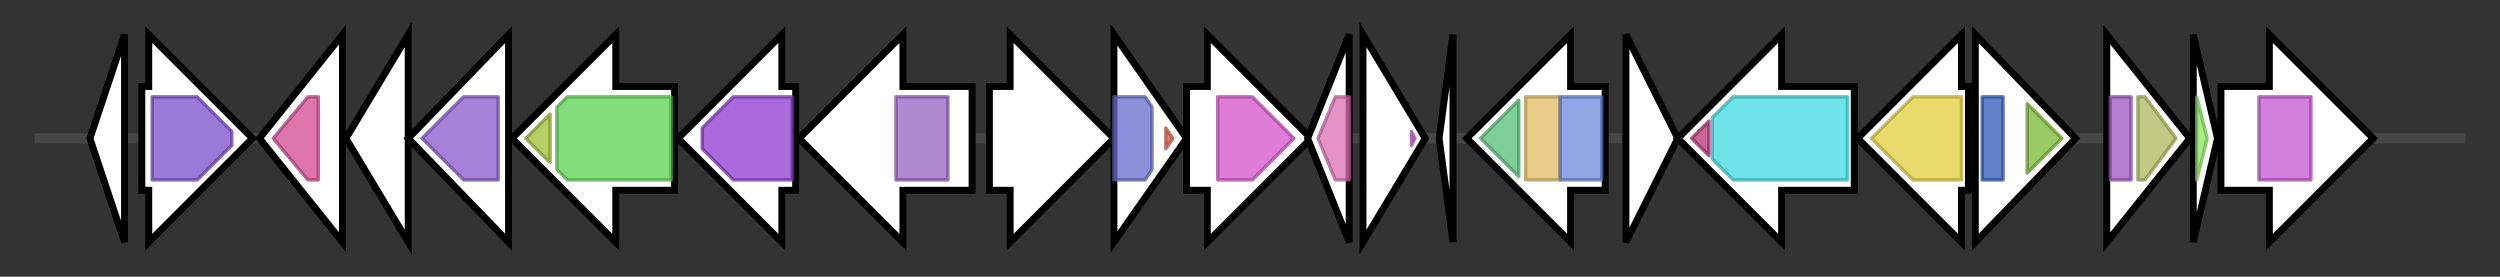 <svg version="1.1" baseProfile="full" xmlns="http://www.w3.org/2000/svg" width="722.667" height="80">
	<rect width="100%" height="100%" fill="#333333" stroke="none"/>
	<g>
		<line x1="10" y1="40.0" x2="712.667" y2="40.0" style="stroke:rgb(70,70,70); stroke-width:3 "/>
		<g>
			<title> (ctg7_135)</title>
			<polygon class=" (ctg7_135)" points="26,40 36,10 36,70" fill="rgb(255,255,255)" fill-opacity="1.0" stroke="rgb(0,0,0)" stroke-width="2"  />
		</g>
		<g>
			<title> (ctg7_136)</title>
			<polygon class=" (ctg7_136)" points="41,25 43,25 43,10 73,40 43,70 43,55 41,55" fill="rgb(255,255,255)" fill-opacity="1.0" stroke="rgb(0,0,0)" stroke-width="2"  />
			<g>
				<title>Caa3_CtaG (PF09678)
"Cytochrome c oxidase caa3 assembly factor (Caa3_CtaG)"</title>
				<polygon class="PF09678" points="44,28 57,28 67,38 67,42 57,52 44,52" stroke-linejoin="round" width="23" height="24" fill="rgb(121,77,200)" stroke="rgb(96,61,160)" stroke-width="1" opacity="0.75" />
			</g>
		</g>
		<g>
			<title> (ctg7_137)</title>
			<polygon class=" (ctg7_137)" points="75,40 99,10 99,70" fill="rgb(255,255,255)" fill-opacity="1.0" stroke="rgb(0,0,0)" stroke-width="2"  />
			<g>
				<title>Rhomboid (PF01694)
"Rhomboid family"</title>
				<polygon class="PF01694" points="79,40 89,28 92,28 92,52 89,52 79,40" stroke-linejoin="round" width="13" height="24" fill="rgb(210,72,145)" stroke="rgb(168,57,116)" stroke-width="1" opacity="0.75" />
			</g>
		</g>
		<g>
			<title> (ctg7_138)</title>
			<polygon class=" (ctg7_138)" points="100,40 118,10 118,70" fill="rgb(255,255,255)" fill-opacity="1.0" stroke="rgb(0,0,0)" stroke-width="2"  />
		</g>
		<g>
			<title> (ctg7_139)</title>
			<polygon class=" (ctg7_139)" points="118,40 147,10 147,70" fill="rgb(255,255,255)" fill-opacity="1.0" stroke="rgb(0,0,0)" stroke-width="2"  />
			<g>
				<title>4HBT_3 (PF13622)
"Thioesterase-like superfamily"</title>
				<polygon class="PF13622" points="122,40 134,28 144,28 144,52 134,52" stroke-linejoin="round" width="25" height="24" fill="rgb(136,87,203)" stroke="rgb(108,69,162)" stroke-width="1" opacity="0.75" />
			</g>
		</g>
		<g>
			<title> (ctg7_140)</title>
			<polygon class=" (ctg7_140)" points="195,25 178,25 178,10 148,40 178,70 178,55 195,55" fill="rgb(255,255,255)" fill-opacity="1.0" stroke="rgb(0,0,0)" stroke-width="2"  />
			<g>
				<title>PK_C (PF02887)
"Pyruvate kinase, alpha/beta domain"</title>
				<polygon class="PF02887" points="152,40 159,33 159,47" stroke-linejoin="round" width="11" height="24" fill="rgb(157,190,51)" stroke="rgb(125,152,40)" stroke-width="1" opacity="0.75" />
			</g>
			<g>
				<title>PK (PF00224)
"Pyruvate kinase, barrel domain"</title>
				<polygon class="PF00224" points="161,31 164,28 194,28 194,52 164,52 161,49" stroke-linejoin="round" width="33" height="24" fill="rgb(90,209,79)" stroke="rgb(72,167,63)" stroke-width="1" opacity="0.75" />
			</g>
		</g>
		<g>
			<title> (ctg7_141)</title>
			<polygon class=" (ctg7_141)" points="230,25 226,25 226,10 196,40 226,70 226,55 230,55" fill="rgb(255,255,255)" fill-opacity="1.0" stroke="rgb(0,0,0)" stroke-width="2"  />
			<g>
				<title>LGT (PF01790)
"Prolipoprotein diacylglyceryl transferase"</title>
				<polygon class="PF01790" points="203,37 212,28 229,28 229,52 212,52 203,43" stroke-linejoin="round" width="26" height="24" fill="rgb(140,56,206)" stroke="rgb(112,44,164)" stroke-width="1" opacity="0.75" />
			</g>
		</g>
		<g>
			<title> (ctg7_142)</title>
			<polygon class=" (ctg7_142)" points="281,25 261,25 261,10 231,40 261,70 261,55 281,55" fill="rgb(255,255,255)" fill-opacity="1.0" stroke="rgb(0,0,0)" stroke-width="2"  />
			<g>
				<title>PMT_2 (PF13231)
"Dolichyl-phosphate-mannose-protein mannosyltransferase"</title>
				<rect class="PF13231" x="259" y="28" stroke-linejoin="round" width="15" height="24" fill="rgb(149,96,194)" stroke="rgb(119,76,155)" stroke-width="1" opacity="0.75" />
			</g>
		</g>
		<g>
			<title> (ctg7_143)</title>
			<polygon class=" (ctg7_143)" points="286,25 292,25 292,10 322,40 292,70 292,55 286,55" fill="rgb(255,255,255)" fill-opacity="1.0" stroke="rgb(0,0,0)" stroke-width="2"  />
		</g>
		<g>
			<title> (ctg7_144)</title>
			<polygon class=" (ctg7_144)" points="322,10 343,40 322,70" fill="rgb(255,255,255)" fill-opacity="1.0" stroke="rgb(0,0,0)" stroke-width="2"  />
			<g>
				<title>Response_reg (PF00072)
"Response regulator receiver domain"</title>
				<polygon class="PF00072" points="322,28 331,28 333,31 333,49 331,52 322,52" stroke-linejoin="round" width="11" height="24" fill="rgb(100,107,203)" stroke="rgb(80,85,162)" stroke-width="1" opacity="0.75" />
			</g>
			<g>
				<title>GerE (PF00196)
"Bacterial regulatory proteins, luxR family"</title>
				<polygon class="PF00196" points="337,37 339,40 337,43" stroke-linejoin="round" width="5" height="24" fill="rgb(219,94,82)" stroke="rgb(175,75,65)" stroke-width="1" opacity="0.75" />
			</g>
		</g>
		<g>
			<title> (ctg7_145)</title>
			<polygon class=" (ctg7_145)" points="343,25 349,25 349,10 379,40 349,70 349,55 343,55" fill="rgb(255,255,255)" fill-opacity="1.0" stroke="rgb(0,0,0)" stroke-width="2"  />
			<g>
				<title>Lycopene_cycl (PF05834)
"Lycopene cyclase protein"</title>
				<polygon class="PF05834" points="352,28 362,28 374,40 362,52 352,52" stroke-linejoin="round" width="24" height="24" fill="rgb(212,80,200)" stroke="rgb(169,64,160)" stroke-width="1" opacity="0.75" />
			</g>
		</g>
		<g>
			<title> (ctg7_146)</title>
			<polygon class=" (ctg7_146)" points="378,40 390,10 390,70" fill="rgb(255,255,255)" fill-opacity="1.0" stroke="rgb(0,0,0)" stroke-width="2"  />
			<g>
				<title>Thioredoxin (PF00085)
"Thioredoxin"</title>
				<polygon class="PF00085" points="381,40 386,28 390,28 390,52 386,52" stroke-linejoin="round" width="10" height="24" fill="rgb(220,109,180)" stroke="rgb(176,87,144)" stroke-width="1" opacity="0.75" />
			</g>
		</g>
		<g>
			<title> (ctg7_147)</title>
			<polygon class=" (ctg7_147)" points="394,10 412,40 394,70" fill="rgb(255,255,255)" fill-opacity="1.0" stroke="rgb(0,0,0)" stroke-width="2"  />
			<g>
				<title>LysM (PF01476)
"LysM domain"</title>
				<polygon class="PF01476" points="408,38 409,40 408,42" stroke-linejoin="round" width="4" height="24" fill="rgb(200,86,203)" stroke="rgb(160,68,162)" stroke-width="1" opacity="0.75" />
			</g>
		</g>
		<g>
			<title> (ctg7_148)</title>
			<polygon class=" (ctg7_148)" points="416,40 420,10 420,70" fill="rgb(255,255,255)" fill-opacity="1.0" stroke="rgb(0,0,0)" stroke-width="2"  />
		</g>
		<g>
			<title> (ctg7_149)</title>
			<polygon class=" (ctg7_149)" points="464,25 454,25 454,10 424,40 454,70 454,55 464,55" fill="rgb(255,255,255)" fill-opacity="1.0" stroke="rgb(0,0,0)" stroke-width="2"  />
			<g>
				<title>Acyl-CoA_dh_1 (PF00441)
"Acyl-CoA dehydrogenase, C-terminal domain"</title>
				<polygon class="PF00441" points="428,40 439,29 439,51" stroke-linejoin="round" width="15" height="24" fill="rgb(85,191,117)" stroke="rgb(68,152,93)" stroke-width="1" opacity="0.75" />
			</g>
			<g>
				<title>Acyl-CoA_dh_M (PF02770)
"Acyl-CoA dehydrogenase, middle domain"</title>
				<rect class="PF02770" x="441" y="28" stroke-linejoin="round" width="10" height="24" fill="rgb(225,186,97)" stroke="rgb(180,148,77)" stroke-width="1" opacity="0.75" />
			</g>
			<g>
				<title>Acyl-CoA_dh_N (PF02771)
"Acyl-CoA dehydrogenase, N-terminal domain"</title>
				<rect class="PF02771" x="451" y="28" stroke-linejoin="round" width="12" height="24" fill="rgb(105,135,218)" stroke="rgb(84,108,174)" stroke-width="1" opacity="0.75" />
			</g>
		</g>
		<g>
			<title> (ctg7_150)</title>
			<polygon class=" (ctg7_150)" points="470,10 485,40 470,70" fill="rgb(255,255,255)" fill-opacity="1.0" stroke="rgb(0,0,0)" stroke-width="2"  />
		</g>
		<g>
			<title> (ctg7_151)</title>
			<polygon class=" (ctg7_151)" points="536,25 515,25 515,10 485,40 515,70 515,55 536,55" fill="rgb(255,255,255)" fill-opacity="1.0" stroke="rgb(0,0,0)" stroke-width="2"  />
			<g>
				<title>AMP-binding_C (PF13193)
"AMP-binding enzyme C-terminal domain"</title>
				<polygon class="PF13193" points="489,40 494,35 494,45" stroke-linejoin="round" width="7" height="24" fill="rgb(182,50,118)" stroke="rgb(145,39,94)" stroke-width="1" opacity="0.75" />
			</g>
			<g>
				<title>AMP-binding (PF00501)
"AMP-binding enzyme"</title>
				<polygon class="PF00501" points="495,34 501,28 534,28 534,52 501,52 495,46" stroke-linejoin="round" width="39" height="24" fill="rgb(60,217,223)" stroke="rgb(48,173,178)" stroke-width="1" opacity="0.75" />
			</g>
		</g>
		<g>
			<title> (ctg7_152)</title>
			<polygon class=" (ctg7_152)" points="569,25 567,25 567,10 537,40 567,70 567,55 569,55" fill="rgb(255,255,255)" fill-opacity="1.0" stroke="rgb(0,0,0)" stroke-width="2"  />
			<g>
				<title>Aldo_ket_red (PF00248)
"Aldo/keto reductase family"</title>
				<polygon class="PF00248" points="541,40 553,28 567,28 567,52 553,52" stroke-linejoin="round" width="29" height="24" fill="rgb(225,205,58)" stroke="rgb(180,164,46)" stroke-width="1" opacity="0.75" />
			</g>
		</g>
		<g>
			<title> (ctg7_153)</title>
			<polygon class=" (ctg7_153)" points="571,10 600,40 571,70" fill="rgb(255,255,255)" fill-opacity="1.0" stroke="rgb(0,0,0)" stroke-width="2"  />
			<g>
				<title>MarR_2 (PF12802)
"MarR family"</title>
				<rect class="PF12802" x="573" y="28" stroke-linejoin="round" width="6" height="24" fill="rgb(46,89,185)" stroke="rgb(36,71,148)" stroke-width="1" opacity="0.75" />
			</g>
			<g>
				<title>Acetyltransf_1 (PF00583)
"Acetyltransferase (GNAT) family"</title>
				<polygon class="PF00583" points="586,30 596,40 586,50" stroke-linejoin="round" width="12" height="24" fill="rgb(121,183,50)" stroke="rgb(96,146,39)" stroke-width="1" opacity="0.75" />
			</g>
		</g>
		<g>
			<title> (ctg7_154)</title>
			<polygon class=" (ctg7_154)" points="609,10 633,40 609,70" fill="rgb(255,255,255)" fill-opacity="1.0" stroke="rgb(0,0,0)" stroke-width="2"  />
			<g>
				<title>GntR (PF00392)
"Bacterial regulatory proteins, gntR family"</title>
				<rect class="PF00392" x="610" y="28" stroke-linejoin="round" width="6" height="24" fill="rgb(160,85,194)" stroke="rgb(127,68,155)" stroke-width="1" opacity="0.75" />
			</g>
			<g>
				<title>UTRA (PF07702)
"UTRA domain"</title>
				<polygon class="PF07702" points="618,28 620,28 629,40 620,52 618,52" stroke-linejoin="round" width="14" height="24" fill="rgb(170,184,91)" stroke="rgb(136,147,72)" stroke-width="1" opacity="0.75" />
			</g>
		</g>
		<g>
			<title> (ctg7_155)</title>
			<polygon class=" (ctg7_155)" points="634,10 641,40 634,70" fill="rgb(255,255,255)" fill-opacity="1.0" stroke="rgb(0,0,0)" stroke-width="2"  />
			<g>
				<title>Fer4_7 (PF12838)
"4Fe-4S dicluster domain"</title>
				<polygon class="PF12838" points="635,28 635,28 638,40 635,52 635,52" stroke-linejoin="round" width="5" height="24" fill="rgb(138,229,96)" stroke="rgb(110,183,76)" stroke-width="1" opacity="0.75" />
			</g>
		</g>
		<g>
			<title> (ctg7_156)</title>
			<polygon class=" (ctg7_156)" points="642,25 656,25 656,10 686,40 656,70 656,55 642,55" fill="rgb(255,255,255)" fill-opacity="1.0" stroke="rgb(0,0,0)" stroke-width="2"  />
			<g>
				<title>NMT1 (PF09084)
"NMT1/THI5 like"</title>
				<rect class="PF09084" x="653" y="28" stroke-linejoin="round" width="15" height="24" fill="rgb(196,85,209)" stroke="rgb(156,68,167)" stroke-width="1" opacity="0.75" />
			</g>
		</g>
	</g>
</svg>

